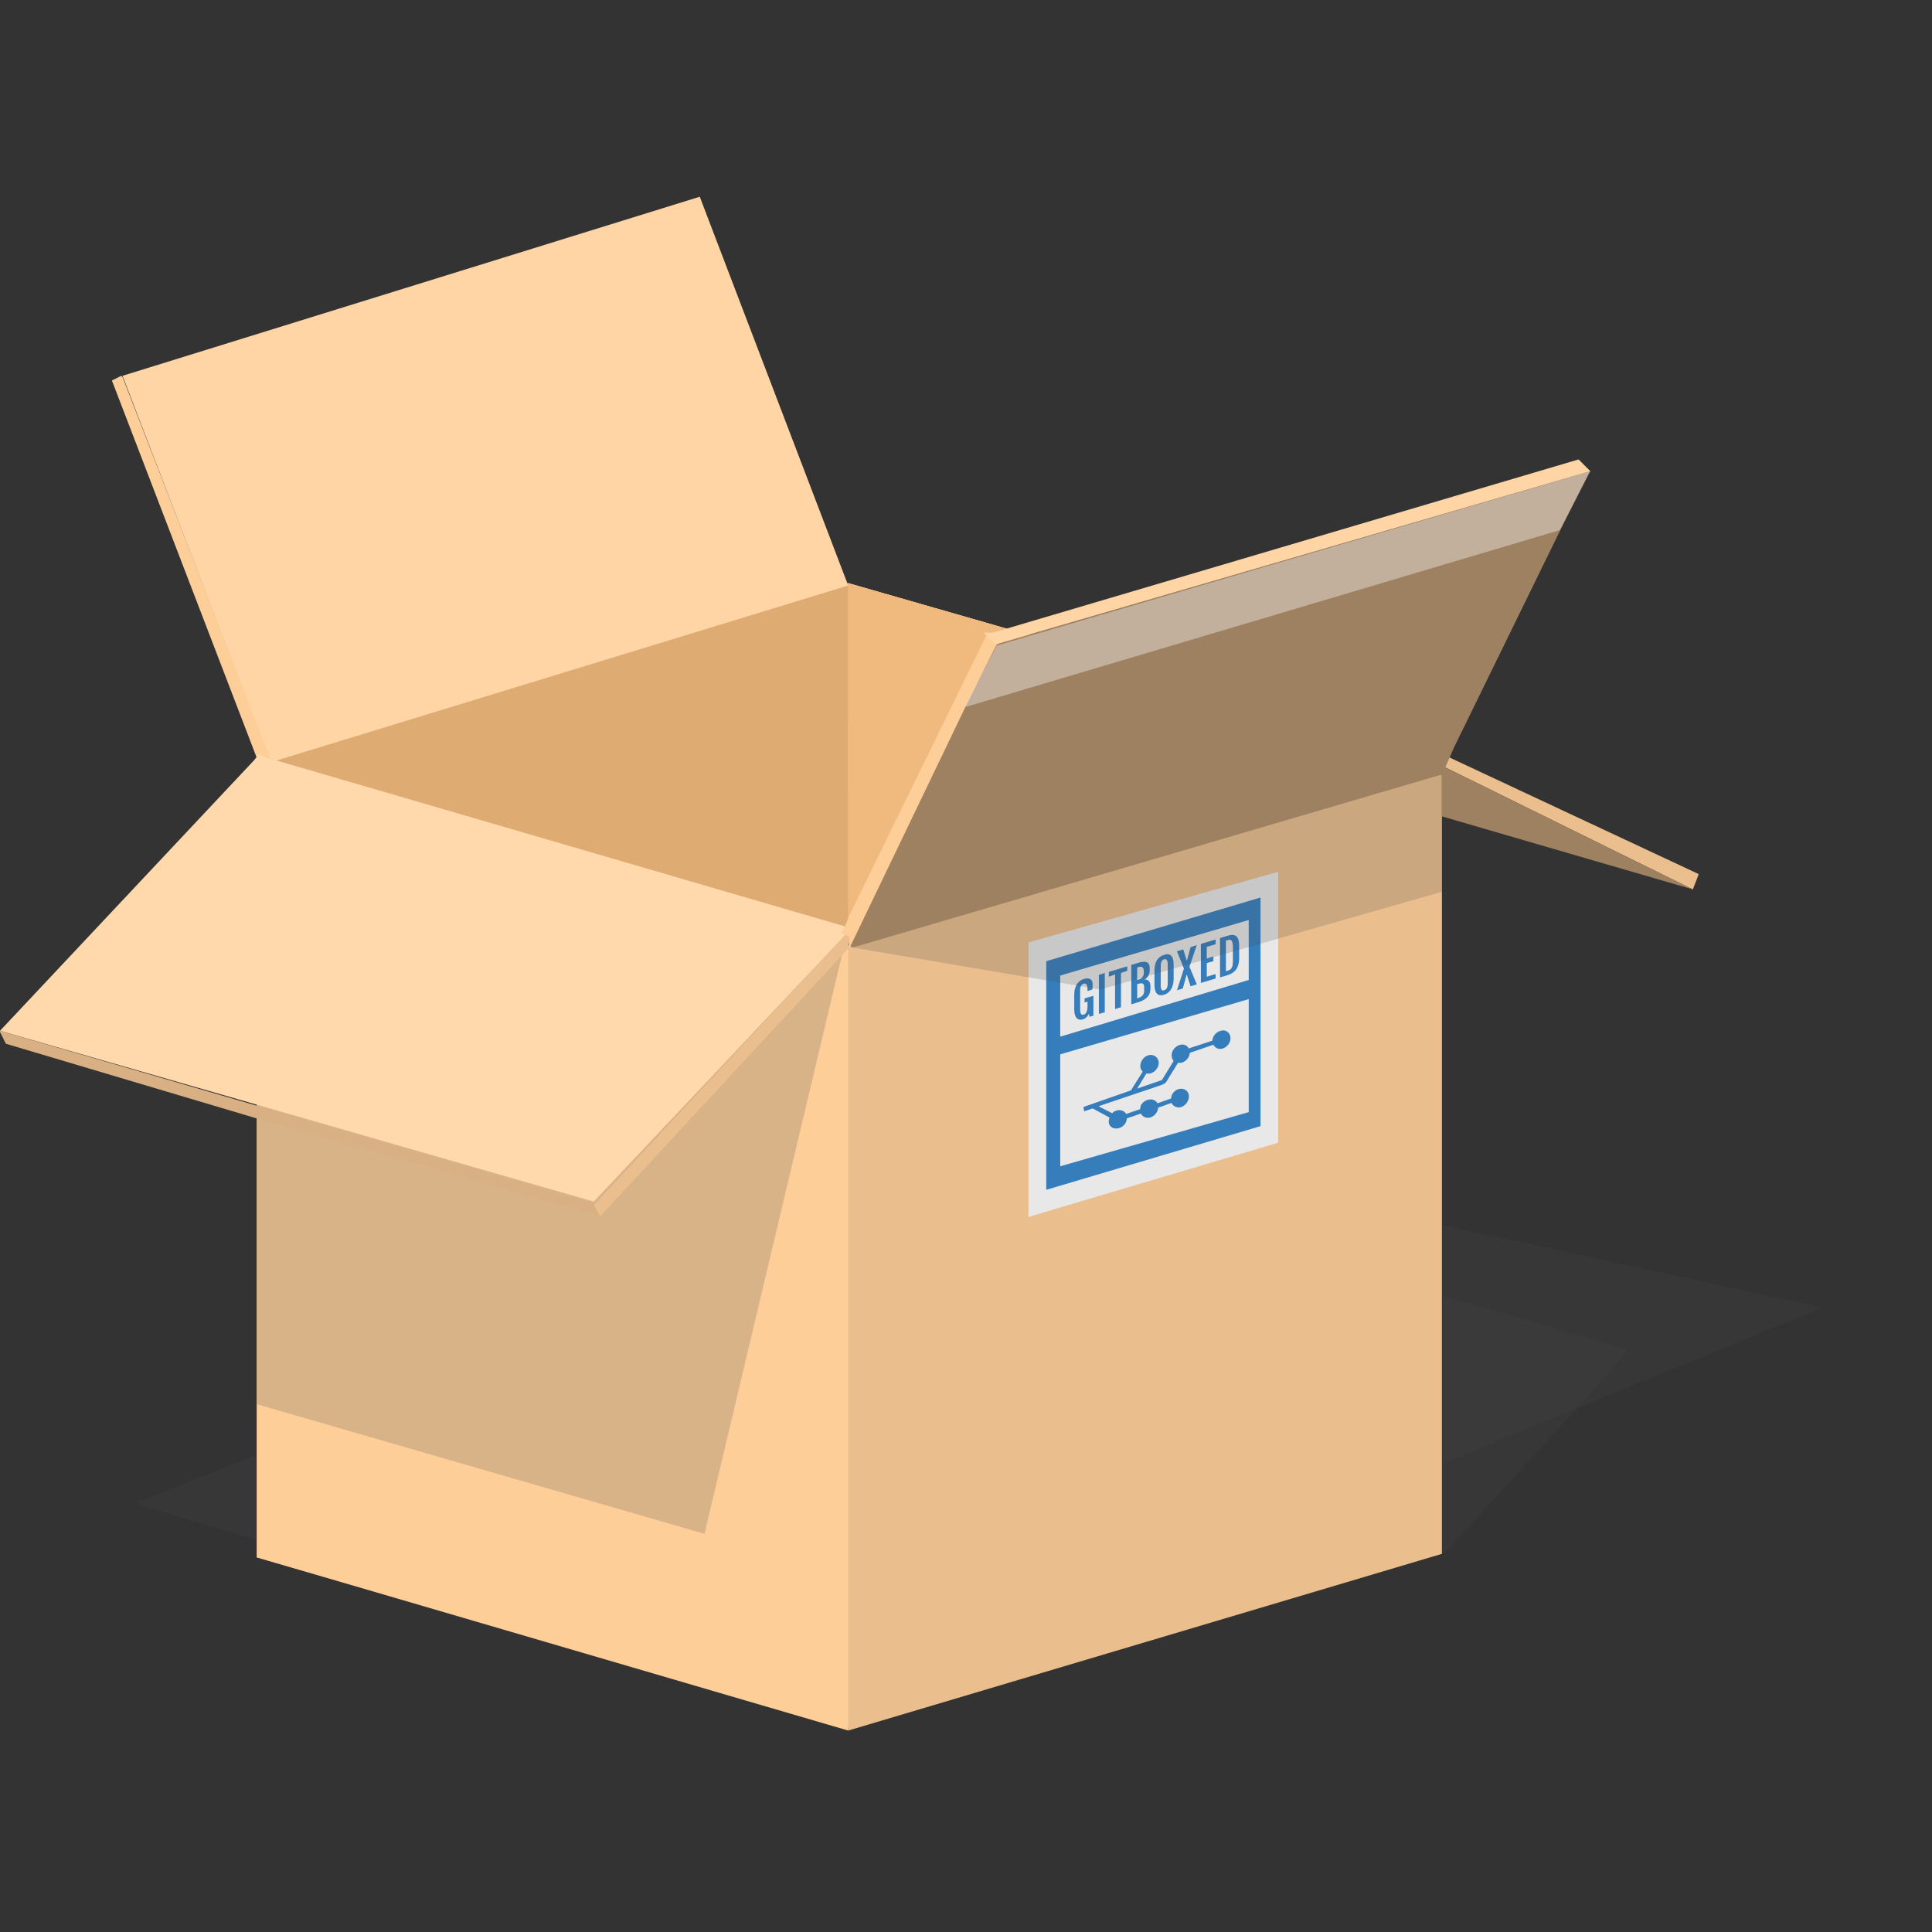 <svg xmlns="http://www.w3.org/2000/svg" width="164" height="164" viewBox="0 0 164 164"><rect x="0" y="0" width="164" height="164" fill="#333333" stroke="none"/><path fill="#ebbf8d" d="M72 49.5L21.8 64.2v68L72 146.7v.2l50.4-15V64L72 49.5z"/><path fill="#fece99" d="M21.8 64.2L72 79v67.9l-50.2-14.7z"/><path fill="#ffd3a3" d="M72 79l50.5-15L72 49.5 21.8 64.2z"/><path fill-opacity=".2" fill="#494949" d="M122.4 131.853v-21.9l15.7 4.6v.2l-3.5 4-11.8 12.9-.3.2"/><path fill="#e8e8e8" d="M108.5 97l-21.2 6.3V80l21.2-6v23"/><path fill="#367dbc" d="M107 76.188l-18.188 5.406V101L107 95.594V76.188zm-1 1.906v5.094L90 88v-5.188l16-4.718zm-1.53 1.28a2.494 2.494 0 0 0-.376.095l-.53.155v3.344l.53-.157c.478-.146 1.094-.377 1.094-1.532v-.968c0-.864-.345-.99-.72-.937zm-1.282.376l-1.25.375v3.313l1.25-.376v-.374l-.75.218V81.75l.562-.156v-.406l-.563.187v-1l.75-.22v-.405zm1.218.03c.18.02.25.22.25.69v1.03c0 .624-.103.795-.47.906l-.124.063v-2.626l.126-.03c.09-.03.158-.04.218-.033zm-2.812.44l-.53.186-.314 1.156-.313-.968-.53.156.593 1.47-.594 1.843.5-.157.313-1.156h.03l.312.97.532-.157-.625-1.5.624-1.844zm-2.53.78c-.092.005-.177.04-.25.063-.313.094-.814.342-.814 1.343v1.156c0 .998.49.974.813.876.29-.088.812-.39.812-1.376v-1.156c0-.763-.29-.92-.563-.906zm-.25.438c.197-.06.31.042.31.468v1.53c0 .414-.113.566-.31.626-.206.062-.283-.056-.283-.468v-1.5c0-.426.078-.595.282-.656zm-1.564.218c-.202-.04-.462.026-.688.094l-.53.156v3.344l.53-.156c.566-.172 1.094-.464 1.094-1.188v-.156c0-.395-.17-.633-.5-.594.224-.122.438-.427.438-.78v-.19c0-.347-.142-.49-.344-.53zm-1.563.375l-1.562.47v.406l.53-.187v2.936l.5-.156v-2.906l.532-.188v-.375zm1.157.032c.173.012.25.175.25.407v.124c0 .31-.2.48-.47.562l-.093.03v-1.06l.095-.032a.617.617 0 0 1 .22-.03zm-3.063.532l-.5.156v3.313l.5-.126v-3.343zm-1.405.47a.859.859 0 0 0-.344.03c-.316.096-.843.373-.843 1.375v1.155c0 .998.484.978.72.906.225-.067.404-.213.53-.5l.032.282.343-.093v-1.69l-.75.22v.344l.25-.063v.407c0 .32-.09.62-.313.688-.212.064-.313-.056-.313-.47v-1.5c0-.425.1-.59.313-.655.193-.058.313.105.313.47v.155L92.72 84c.026-.152.03-.264.03-.406 0-.29-.094-.51-.375-.53zm4.53.405c.174.01.22.14.22.374v.25c0 .31-.17.512-.438.594l-.156.062v-1.22l.157-.03a.623.623 0 0 1 .22-.03zM106 84.812v9.593L90 99v-9.5l16-4.688zm-2.156 2.656a.97.97 0 0 0-.937.874l-2 .656c-.145-.286-.46-.403-.812-.28-.42.143-.702.592-.625 1a.626.626 0 0 0 .155.343l-1 1.624-2.094.72.782-1.282a.757.757 0 0 0 .407-.03c.418-.146.7-.595.624-1-.077-.408-.488-.646-.906-.5-.42.143-.703.623-.626 1.03a.698.698 0 0 0 .188.344l-1 1.593-4.03 1.406.06.374.72-.25 1.438.78c-.045.132-.088.305-.063.44.077.405.487.58.906.436a.923.923 0 0 0 .626-.813l1.188-.406c.144.295.487.437.844.314a.962.962 0 0 0 .624-.813l1.126-.405a.694.694 0 0 0 .843.344c.42-.146.703-.626.626-1.032-.077-.407-.487-.614-.906-.47a.902.902 0 0 0-.594.782l-1.156.406c-.148-.28-.495-.4-.844-.28a.926.926 0 0 0-.344.186c-.14.135-.204.204-.25.376a.642.642 0 0 0-.03.187v.03l-1.188.407c-.156-.264-.505-.398-.844-.28a.787.787 0 0 0-.344.218l-1.156-.594 5.188-1.75s.34-.112.468-.22c.136-.11.313-.467.313-.467l.78-1.25a.84.84 0 0 0 .375-.032.979.979 0 0 0 .625-.813l2-.688a.65.65 0 0 0 .813.313c.418-.145.702-.593.624-1a.63.63 0 0 0-.593-.53z"/><path fill="#f7f7f7" fill-opacity=".4" d="M92 55.3L41.7 70v17.4l10 3V73l50.5-14.8-10.2-3z"/><path fill="#f0b97d" d="M72 79l50.5-15L72 49.5z"/><path fill="#deab73" d="M72 79V49.5L21.8 64.2z"/><g><path fill="#ffd5a6" d="M72 49.7l-49 15-12.6-32.8 49-15.2z"/><path fill="#fece99" d="M10.4 32L23 64.5l-.8-.2-.3.3L9.5 32.3l.8-.4"/></g><g><path fill-opacity=".2" fill="#494949" d="M122.5 131.7V104l32.2 7-32.2 13.2"/><path d="M122 64.7h.4v.4h-.5v-.3M144.2 74.2l-.5 1.3L122.4 65v-1l21.8 10.2" fill="#ebbf8d"/><path d="M143.7 75.5l-21.3-6.2V65l21.3 10.5" fill="#9e8160"/></g><g><path fill-opacity=".2" fill="#494949" d="M72 79L21.8 64.2v55l38 11 11.4-48zM11.7 127.7v-.2l10-4v7.2z"/><path d="M22 64l.6.3 49 14.3.6.3L50.4 102 0 87.5l21.6-23 .3-.4" fill="#ffd8ac"/><path d="M72.2 80l.5-.2-.5.6V80" fill="#ebbf8d"/><path d="M0 87.5l50.4 14.7.5 1L22 95 .5 88.6l-.5-1" fill="#d9b083"/><path d="M51 103.3l-.6-1 21.8-23.4v1.4l-21.3 23" fill="#ebbf8d"/><path d="M72.7 80h-.2l.2-.2" fill-opacity=".2" fill="#494949"/></g><g><path fill-opacity=".2" fill="#494949" d="M72.2 80.4l50.2-14.7v10l-29 8.3z"/><path fill="#9e8160" d="M135 40L84.5 54.7l-2.5 5-10 20.5.3.2h.2l49.7-14.6h.2l1-2.3 9-18.4 2.5-5z"/><path fill="#fece99" d="M84.6 54.7l-2.5 5-10 20.8v-1l-.7-.3.3-.5.4-1L83.7 54v-.3l1 1"/><path fill="#ffd5a6" d="M135 40L84.5 54.7l-1-1h.8L134 39l1 1"/><path fill="#f7f7f7" fill-opacity=".4" d="M82 59.8l2.6-5L135 40l-2.6 5L82 60"/></g></svg>